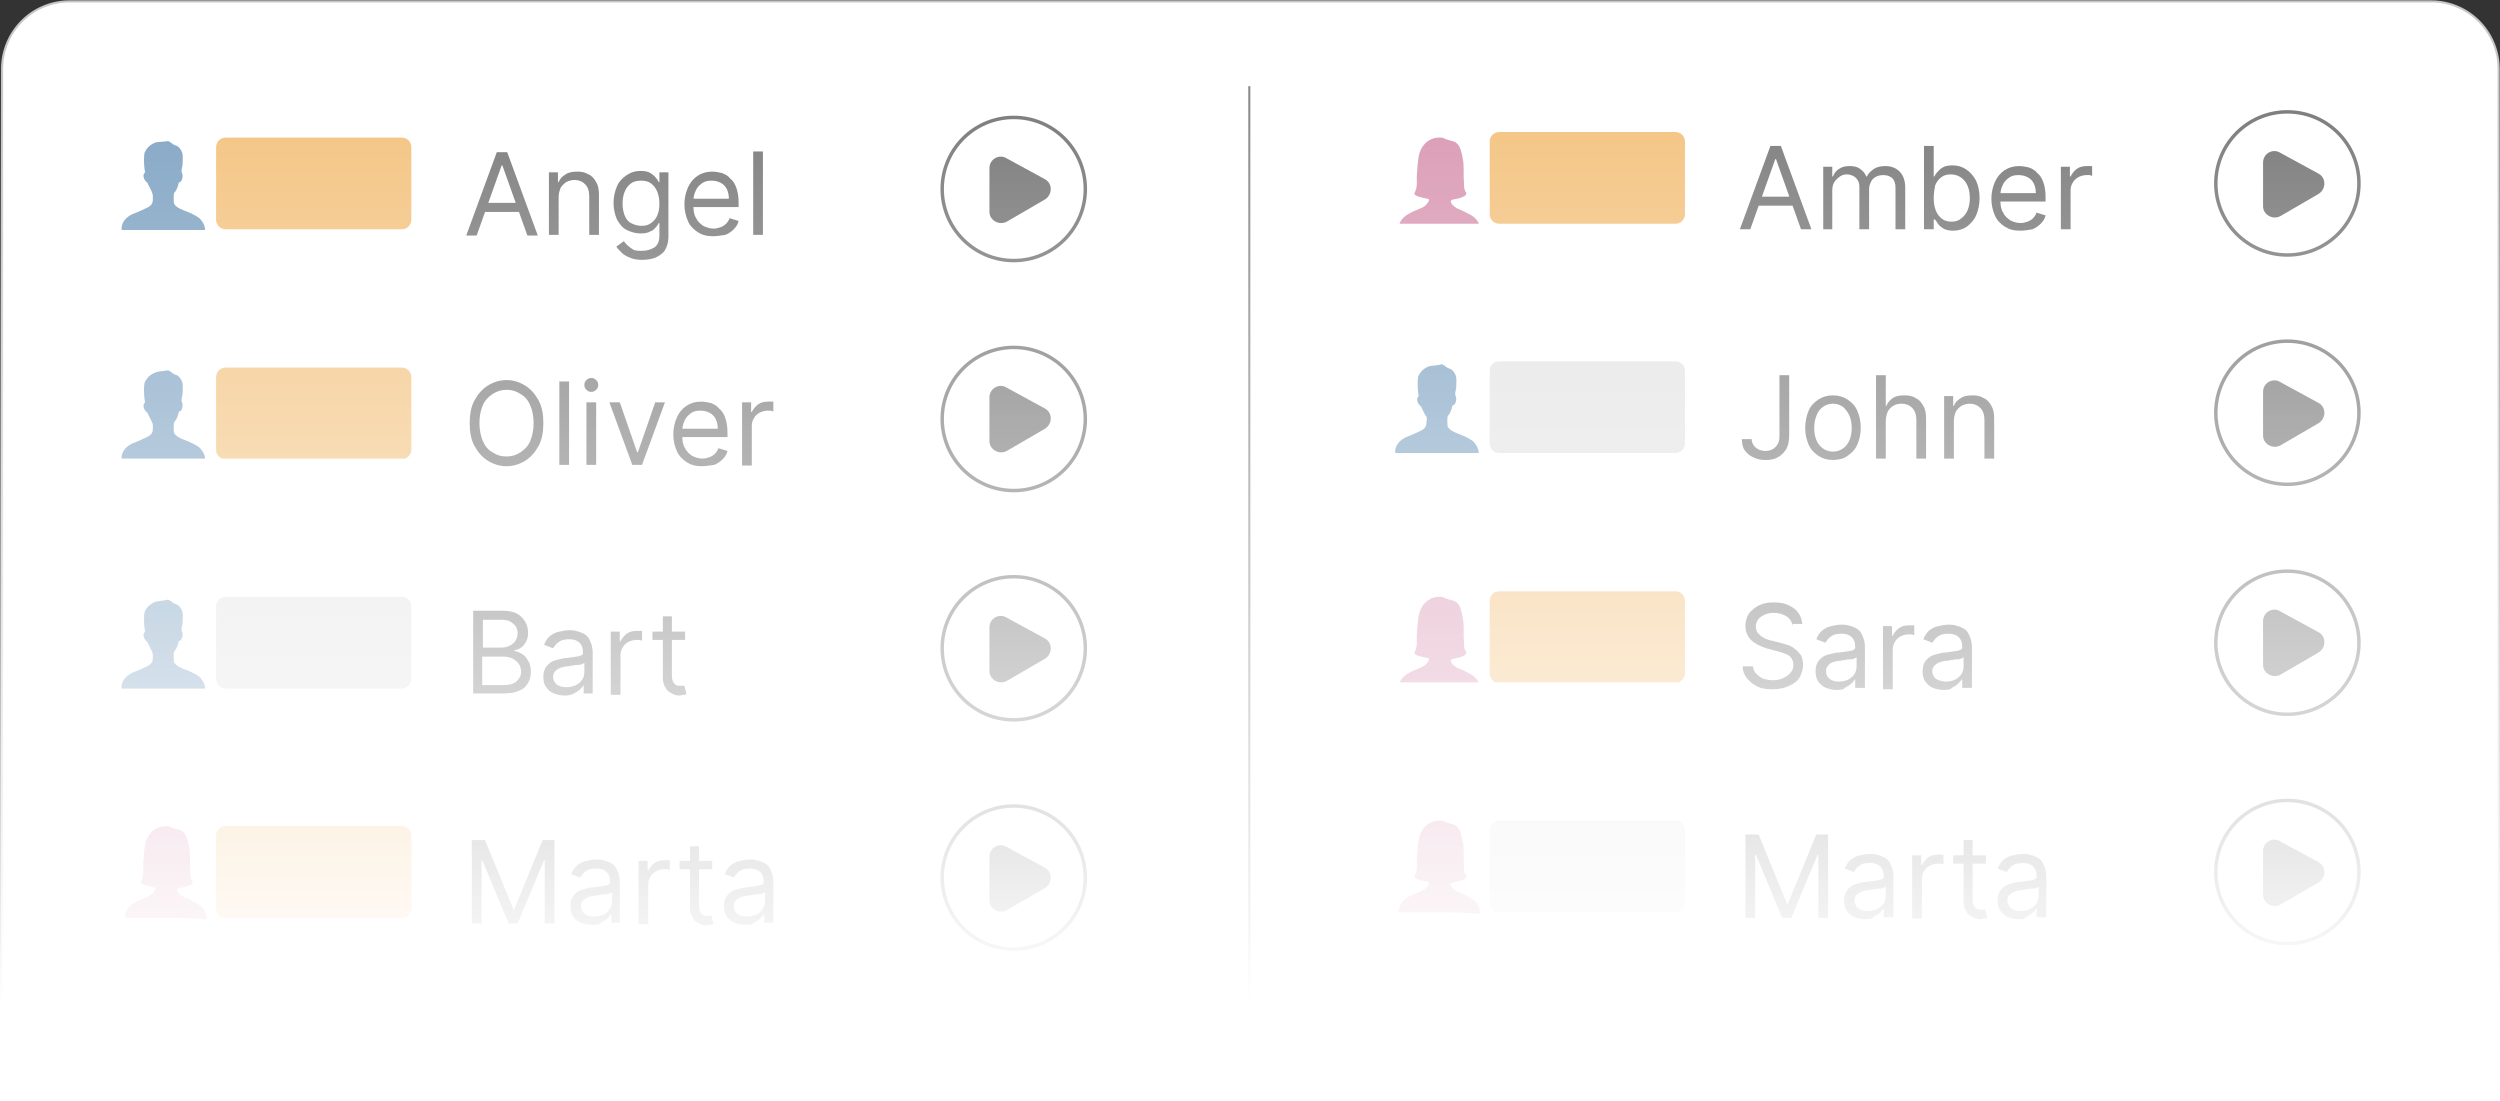 <?xml version="1.0" encoding="utf-8"?>
<!-- Generator: Adobe Illustrator 27.0.0, SVG Export Plug-In . SVG Version: 6.00 Build 0)  -->
<svg version="1.1" xmlns="http://www.w3.org/2000/svg" xmlns:xlink="http://www.w3.org/1999/xlink" x="0px" y="0px"
	 viewBox="0 0 359.8 158.5" style="enable-background:new 0 0 359.8 158.5;" xml:space="preserve">
<rect x="0" y="0" width="359.8" height="158.5" fill="#333333" stroke="none"/>
<style type="text/css">
	.st0{fill:#FFFFFF;stroke:#C7C7C6;stroke-width:0.3;}
	.st1{clip-path:url(#SVGID_00000012447850175801732410000017300739694268725133_);}
	.st2{fill:#F3C17C;}
	.st3{fill:#7DA1C1;}
	.st4{clip-path:url(#SVGID_00000080195388678229711020000011406316525726792321_);}
	.st5{fill:#D896B1;}
	.st6{clip-path:url(#SVGID_00000058566221867309569040000007140574524139590585_);}
	.st7{clip-path:url(#SVGID_00000008844199009068261790000009873574397244063382_);}
	.st8{fill:#E2E2E2;}
	.st9{clip-path:url(#SVGID_00000067920938873738415020000007699817930405393571_);}
	.st10{clip-path:url(#SVGID_00000160153836218578090100000007779609741403644565_);}
	.st11{fill:#787878;}
	.st12{fill:none;stroke:#757576;stroke-width:0.5;}
	.st13{fill:#757576;}
	.st14{fill:url(#SVGID_00000060015782473832320060000007658073750766436490_);}
	.st15{fill:none;stroke:#848484;stroke-width:0.3;}
	.st16{fill:url(#SVGID_00000168834900560626163440000011243619873675263926_);}
	.st17{display:none;}
	.st18{display:inline;opacity:0.54;fill:#FFFFFF;}
</style>
<g id="Layer_2">
	<path class="st0" d="M10,0.2h339.9c5.3,0,9.7,4.3,9.7,9.7v138.7c0,5.3-4.3,9.7-9.7,9.7H10c-5.3,0-9.7-4.3-9.7-9.7V9.9
		C0.3,4.6,4.6,0.2,10,0.2z"/>
	<g>
		<defs>
			<rect id="SVGID_1_" x="16.3" y="19.8" width="42.9" height="13.2"/>
		</defs>
		<clipPath id="SVGID_00000142159800917002851210000006980663163863084172_">
			<use xlink:href="#SVGID_1_"  style="overflow:visible;"/>
		</clipPath>
		<g style="clip-path:url(#SVGID_00000142159800917002851210000006980663163863084172_);">
			<path class="st2" d="M57.8,33H32.5c-0.8,0-1.4-0.6-1.4-1.4V21.2c0-0.8,0.6-1.4,1.4-1.4h25.3c0.8,0,1.4,0.6,1.4,1.4v10.4
				C59.2,32.4,58.6,33,57.8,33z"/>
			<path class="st3" d="M22.4,20.5c-0.8,0.3-1.3,0.8-1.6,1.5c-0.1,0.5-0.1,1.6,0,2.3c0.1,0.5,0.1,0.5,0,0.6c-0.3,0.3-0.1,1,0.3,1.3
				c0.1,0,0.2,0.3,0.3,0.5c0.1,0.2,0.3,0.6,0.4,0.8C22,28,22,28,22,28.6c0,0.9-0.3,1.1-1.7,1.7c-0.4,0.2-1,0.4-1.2,0.5
				c-0.9,0.4-1.5,1.1-1.6,1.9l0,0.4h6h6l0-0.3c-0.1-0.5-0.4-1-0.8-1.4c-0.4-0.3-1.1-0.7-2.2-1.1c-0.8-0.3-1.2-0.6-1.4-0.9
				C25,29.2,25,29,25,28.5c0-0.6,0-0.7,0.2-0.9c0.2-0.2,0.5-1,0.5-1.2c0-0.1,0.1-0.2,0.2-0.2c0.3-0.1,0.5-0.9,0.3-1.3
				c-0.1-0.2-0.1-0.3,0-0.8c0.1-0.3,0.1-0.9,0.1-1.3c0-0.6,0-0.7-0.2-1.1c-0.2-0.4-0.5-0.7-0.9-0.8c-0.1,0-0.4-0.2-0.5-0.3
				c-0.1-0.1-0.3-0.2-0.5-0.3C23.8,20.4,22.8,20.4,22.4,20.5z"/>
		</g>
	</g>
	<g>
		<defs>
			<rect id="SVGID_00000024706479661526008820000001806490144830174629_" x="199.6" y="19" width="42.9" height="13.2"/>
		</defs>
		<clipPath id="SVGID_00000031209881538947943270000010260662645180012215_">
			<use xlink:href="#SVGID_00000024706479661526008820000001806490144830174629_"  style="overflow:visible;"/>
		</clipPath>
		<g style="clip-path:url(#SVGID_00000031209881538947943270000010260662645180012215_);">
			<path class="st2" d="M241.1,32.2h-25.3c-0.8,0-1.4-0.6-1.4-1.4V20.4c0-0.8,0.6-1.4,1.4-1.4h25.3c0.8,0,1.4,0.6,1.4,1.4v10.4
				C242.5,31.6,241.9,32.2,241.1,32.2z"/>
			<path class="st5" d="M207,33c-1.8,0-3.6,0-5.4,0c-0.3,0-0.4-0.1-0.3-0.4c0.2-0.9,0.7-1.4,1.4-1.8c0.5-0.3,1-0.5,1.5-0.7
				c0.4-0.2,0.8-0.3,1.1-0.7c0.1-0.1,0.2-0.2,0.3-0.4c0.1-0.2,0.1-0.4-0.2-0.4c-0.5-0.1-1-0.2-1.5-0.4c-0.4-0.2-0.4-0.3-0.2-0.7
				c0.3-0.7,0.2-1.4,0.2-2.1c0.1-1.1,0.1-2.3,0.4-3.4c0.5-1.5,1.7-2.3,3.1-2.2c0.1,0,0.2,0,0.4,0.1c0.4,0.2,0.8,0.3,1.2,0.4
				c0.6,0.1,1,0.6,1.2,1.2c0.2,0.6,0.3,1.2,0.4,1.8c0.1,1,0,2,0.1,3.1c0,0.5,0,0.9,0.3,1.3c0.1,0.3-0.1,0.4-0.2,0.5
				c-0.5,0.3-1,0.4-1.6,0.5c-0.4,0.1-0.5,0.2-0.3,0.6c0.2,0.3,0.5,0.5,0.8,0.7c0.5,0.2,1,0.4,1.5,0.7c0.9,0.4,1.6,1,1.8,2
				c0.1,0.5,0.1,0.5-0.4,0.5C210.6,33,208.8,33,207,33z"/>
		</g>
	</g>
	<g>
		<defs>
			<rect id="SVGID_00000026160377340936756260000014068602720520060088_" x="16.3" y="52.8" width="42.9" height="13.2"/>
		</defs>
		<clipPath id="SVGID_00000074425108981782972710000011913231422560758693_">
			<use xlink:href="#SVGID_00000026160377340936756260000014068602720520060088_"  style="overflow:visible;"/>
		</clipPath>
		<g style="clip-path:url(#SVGID_00000074425108981782972710000011913231422560758693_);">
			<path class="st2" d="M57.8,66.1H32.5c-0.8,0-1.4-0.6-1.4-1.4V54.3c0-0.8,0.6-1.4,1.4-1.4h25.3c0.8,0,1.4,0.6,1.4,1.4v10.4
				C59.2,65.4,58.6,66.1,57.8,66.1z"/>
			<path class="st3" d="M22.4,53.6c-0.8,0.3-1.3,0.8-1.6,1.5c-0.1,0.5-0.1,1.6,0,2.3c0.1,0.5,0.1,0.5,0,0.6c-0.3,0.3-0.1,1,0.3,1.3
				c0.1,0,0.2,0.3,0.3,0.5c0.1,0.2,0.3,0.6,0.4,0.8C22,61,22,61,22,61.6c0,0.9-0.3,1.1-1.7,1.7c-0.4,0.2-1,0.4-1.2,0.5
				c-0.9,0.4-1.5,1.1-1.6,1.9l0,0.4h6h6l0-0.3c-0.1-0.5-0.4-1-0.8-1.4c-0.4-0.3-1.1-0.7-2.2-1.1c-0.8-0.3-1.2-0.6-1.4-0.9
				C25,62.2,25,62,25,61.5c0-0.6,0-0.7,0.2-0.9c0.2-0.2,0.5-1,0.5-1.2c0-0.1,0.1-0.2,0.2-0.2c0.3-0.1,0.5-0.9,0.3-1.3
				c-0.1-0.2-0.1-0.3,0-0.8c0.1-0.3,0.1-0.9,0.1-1.3c0-0.6,0-0.7-0.2-1.1c-0.2-0.4-0.5-0.7-0.9-0.8c-0.1,0-0.4-0.2-0.5-0.3
				c-0.1-0.1-0.3-0.2-0.5-0.3C23.8,53.4,22.8,53.4,22.4,53.6z"/>
		</g>
	</g>
	<g>
		<defs>
			<rect id="SVGID_00000065048791699121238310000011482094840449018275_" x="199.6" y="52" width="42.9" height="13.2"/>
		</defs>
		<clipPath id="SVGID_00000029046910280247841140000009307798749823068334_">
			<use xlink:href="#SVGID_00000065048791699121238310000011482094840449018275_"  style="overflow:visible;"/>
		</clipPath>
		<g style="clip-path:url(#SVGID_00000029046910280247841140000009307798749823068334_);">
			<path class="st8" d="M241.1,65.2h-25.3c-0.8,0-1.4-0.6-1.4-1.4V53.4c0-0.8,0.6-1.4,1.4-1.4h25.3c0.8,0,1.4,0.6,1.4,1.4v10.4
				C242.5,64.6,241.9,65.2,241.1,65.2z"/>
			<path class="st3" d="M205.7,52.7c-0.8,0.3-1.3,0.8-1.6,1.5c-0.1,0.5-0.1,1.6,0,2.3c0.1,0.5,0.1,0.5,0,0.6c-0.3,0.3-0.1,1,0.3,1.3
				c0.1,0,0.2,0.3,0.3,0.5c0.1,0.2,0.3,0.6,0.4,0.8c0.3,0.4,0.3,0.4,0.2,1c0,0.9-0.3,1.1-1.7,1.7c-0.4,0.2-1,0.4-1.2,0.5
				c-0.9,0.4-1.5,1.1-1.6,1.9l0,0.4h6h6l0-0.3c-0.1-0.5-0.4-1-0.8-1.4c-0.4-0.3-1.1-0.7-2.2-1.1c-0.8-0.3-1.2-0.6-1.4-0.9
				c-0.1-0.2-0.1-0.4-0.1-0.9c0-0.6,0-0.7,0.2-0.9c0.2-0.2,0.5-1,0.5-1.2c0-0.1,0.1-0.2,0.2-0.2c0.3-0.1,0.5-0.9,0.3-1.3
				c-0.1-0.2-0.1-0.3,0-0.8c0.1-0.3,0.1-0.9,0.1-1.3c0-0.6,0-0.7-0.2-1.1c-0.2-0.4-0.5-0.7-0.9-0.8c-0.1,0-0.4-0.2-0.5-0.3
				c-0.1-0.1-0.3-0.2-0.5-0.3C207.1,52.6,206.1,52.6,205.7,52.7z"/>
		</g>
	</g>
	<g>
		<defs>
			<rect id="SVGID_00000033358956183645760280000009685924584652640417_" x="16.3" y="85.9" width="42.9" height="13.2"/>
		</defs>
		<clipPath id="SVGID_00000142172175196107783390000001635651060223799681_">
			<use xlink:href="#SVGID_00000033358956183645760280000009685924584652640417_"  style="overflow:visible;"/>
		</clipPath>
		<g style="clip-path:url(#SVGID_00000142172175196107783390000001635651060223799681_);">
			<path class="st8" d="M57.8,99.1H32.5c-0.8,0-1.4-0.6-1.4-1.4V87.3c0-0.8,0.6-1.4,1.4-1.4h25.3c0.8,0,1.4,0.6,1.4,1.4v10.4
				C59.2,98.4,58.6,99.1,57.8,99.1z"/>
			<path class="st3" d="M22.4,86.6c-0.8,0.3-1.3,0.8-1.6,1.5c-0.1,0.5-0.1,1.6,0,2.3c0.1,0.5,0.1,0.5,0,0.6c-0.3,0.3-0.1,1,0.3,1.3
				c0.1,0,0.2,0.3,0.3,0.5c0.1,0.2,0.3,0.6,0.4,0.8C22,94,22,94,22,94.6c0,0.9-0.3,1.1-1.7,1.7c-0.4,0.2-1,0.4-1.2,0.5
				c-0.9,0.4-1.5,1.1-1.6,1.9l0,0.4h6h6l0-0.3c-0.1-0.5-0.4-1-0.8-1.4c-0.4-0.3-1.1-0.7-2.2-1.1c-0.8-0.3-1.2-0.6-1.4-0.9
				C25,95.3,25,95.1,25,94.5c0-0.6,0-0.7,0.2-0.9c0.2-0.2,0.5-1,0.5-1.2c0-0.1,0.1-0.2,0.2-0.2c0.3-0.1,0.5-0.9,0.3-1.3
				c-0.1-0.2-0.1-0.3,0-0.8c0.1-0.3,0.1-0.9,0.1-1.3c0-0.6,0-0.7-0.2-1.1c-0.2-0.4-0.5-0.7-0.9-0.8c-0.1,0-0.4-0.2-0.5-0.3
				c-0.1-0.1-0.3-0.2-0.5-0.3C23.8,86.4,22.8,86.5,22.4,86.6z"/>
		</g>
	</g>
	<g>
		<defs>
			<rect id="SVGID_00000158747725038327270610000013152995896738319244_" x="199.6" y="85" width="42.9" height="13.2"/>
		</defs>
		<clipPath id="SVGID_00000174590274854009571730000004501440872828135054_">
			<use xlink:href="#SVGID_00000158747725038327270610000013152995896738319244_"  style="overflow:visible;"/>
		</clipPath>
		<g style="clip-path:url(#SVGID_00000174590274854009571730000004501440872828135054_);">
			<path class="st2" d="M241.1,98.3h-25.3c-0.8,0-1.4-0.6-1.4-1.4V86.5c0-0.8,0.6-1.4,1.4-1.4h25.3c0.8,0,1.4,0.6,1.4,1.4v10.4
				C242.5,97.6,241.9,98.3,241.1,98.3z"/>
			<path class="st5" d="M207,99.1c-1.8,0-3.6,0-5.4,0c-0.3,0-0.4-0.1-0.3-0.4c0.2-0.9,0.7-1.4,1.4-1.8c0.5-0.3,1-0.5,1.5-0.7
				c0.4-0.2,0.8-0.3,1.1-0.7c0.1-0.1,0.2-0.2,0.3-0.4c0.1-0.2,0.1-0.4-0.2-0.4c-0.5-0.1-1-0.2-1.5-0.4c-0.4-0.2-0.4-0.3-0.2-0.7
				c0.3-0.7,0.2-1.4,0.2-2.1c0.1-1.1,0.1-2.3,0.4-3.4c0.5-1.5,1.7-2.3,3.1-2.2c0.1,0,0.2,0,0.4,0.1c0.4,0.2,0.8,0.3,1.2,0.4
				c0.6,0.1,1,0.6,1.2,1.2c0.2,0.6,0.3,1.2,0.4,1.8c0.1,1,0,2,0.1,3.1c0,0.5,0,0.9,0.3,1.3c0.1,0.3-0.1,0.4-0.2,0.5
				c-0.5,0.3-1,0.4-1.6,0.5c-0.4,0.1-0.5,0.2-0.3,0.6c0.2,0.3,0.5,0.5,0.8,0.7c0.5,0.2,1,0.4,1.5,0.7c0.9,0.4,1.6,1,1.8,2
				c0.1,0.5,0.1,0.5-0.4,0.5C210.6,99.1,208.8,99.1,207,99.1z"/>
		</g>
	</g>
	<path class="st11" d="M68.6,33.9h-1.5l4.4-12H73l4.4,12h-1.5l-3.6-10.1h-0.1L68.6,33.9z M69.1,29.2h6.1v1.3h-6.1V29.2z M80.4,28.4
		v5.4h-1.4v-9h1.3v1.4h0.1c0.2-0.5,0.5-0.8,1-1.1c0.4-0.3,1-0.4,1.7-0.4c0.6,0,1.1,0.1,1.6,0.4c0.5,0.2,0.8,0.6,1.1,1.1
		c0.3,0.5,0.4,1.1,0.4,1.9v5.7h-1.4v-5.6c0-0.7-0.2-1.3-0.6-1.7c-0.4-0.4-0.9-0.6-1.5-0.6c-0.4,0-0.8,0.1-1.2,0.3
		c-0.3,0.2-0.6,0.5-0.8,0.8C80.5,27.5,80.4,27.9,80.4,28.4z M92.4,37.4c-0.7,0-1.2-0.1-1.7-0.3c-0.5-0.2-0.9-0.4-1.2-0.7
		c-0.3-0.3-0.6-0.6-0.8-0.9l1.1-0.8c0.1,0.2,0.3,0.4,0.5,0.6c0.2,0.2,0.5,0.4,0.8,0.6c0.3,0.2,0.8,0.2,1.3,0.2
		c0.7,0,1.3-0.2,1.8-0.5c0.5-0.4,0.7-0.9,0.7-1.7v-1.8h-0.1c-0.1,0.2-0.2,0.4-0.4,0.6c-0.2,0.2-0.4,0.5-0.8,0.6
		c-0.3,0.2-0.8,0.3-1.4,0.3c-0.7,0-1.4-0.2-2-0.5c-0.6-0.3-1-0.8-1.4-1.5c-0.3-0.7-0.5-1.5-0.5-2.4c0-0.9,0.2-1.7,0.5-2.4
		c0.3-0.7,0.8-1.2,1.4-1.6c0.6-0.4,1.2-0.6,2-0.6c0.6,0,1.1,0.1,1.4,0.3c0.3,0.2,0.6,0.4,0.8,0.7c0.2,0.2,0.3,0.4,0.4,0.6h0.1v-1.4
		h1.3v9.3c0,0.8-0.2,1.4-0.5,1.9c-0.3,0.5-0.8,0.8-1.4,1.1C93.7,37.3,93.1,37.4,92.4,37.4z M92.3,32.5c0.6,0,1-0.1,1.4-0.4
		c0.4-0.3,0.7-0.6,0.9-1.1c0.2-0.5,0.3-1,0.3-1.7c0-0.6-0.1-1.2-0.3-1.7c-0.2-0.5-0.5-0.9-0.9-1.2c-0.4-0.3-0.9-0.4-1.4-0.4
		c-0.6,0-1.1,0.1-1.5,0.4c-0.4,0.3-0.7,0.7-0.9,1.2c-0.2,0.5-0.3,1.1-0.3,1.7c0,0.6,0.1,1.2,0.3,1.7c0.2,0.5,0.5,0.9,0.9,1.1
		C91.2,32.3,91.7,32.5,92.3,32.5z M102.6,34c-0.9,0-1.6-0.2-2.2-0.6c-0.6-0.4-1.1-0.9-1.4-1.6c-0.3-0.7-0.5-1.5-0.5-2.4
		c0-0.9,0.2-1.7,0.5-2.4c0.3-0.7,0.8-1.3,1.4-1.7c0.6-0.4,1.3-0.6,2.1-0.6c0.5,0,0.9,0.1,1.4,0.2c0.5,0.2,0.9,0.4,1.2,0.8
		c0.4,0.3,0.7,0.8,0.9,1.4c0.2,0.6,0.3,1.3,0.3,2.1v0.6h-6.9v-1.2h5.5c0-0.5-0.1-1-0.3-1.4c-0.2-0.4-0.5-0.7-0.9-0.9
		c-0.4-0.2-0.8-0.3-1.3-0.3c-0.6,0-1,0.1-1.4,0.4c-0.4,0.3-0.7,0.6-0.9,1.1c-0.2,0.4-0.3,0.9-0.3,1.4v0.8c0,0.7,0.1,1.3,0.4,1.7
		c0.2,0.5,0.6,0.8,1,1.1c0.4,0.2,0.9,0.4,1.5,0.4c0.4,0,0.7-0.1,1-0.2c0.3-0.1,0.6-0.3,0.8-0.5c0.2-0.2,0.4-0.5,0.5-0.8l1.3,0.4
		c-0.1,0.5-0.4,0.9-0.7,1.2c-0.3,0.3-0.7,0.6-1.2,0.8C103.7,33.9,103.2,34,102.6,34z M109.8,21.8v12h-1.4v-12H109.8z M78.2,60.9
		c0,1.3-0.2,2.4-0.7,3.3c-0.5,0.9-1.1,1.6-1.9,2.1c-0.8,0.5-1.7,0.8-2.7,0.8c-1,0-1.9-0.3-2.7-0.8c-0.8-0.5-1.4-1.2-1.9-2.1
		c-0.5-0.9-0.7-2-0.7-3.3c0-1.3,0.2-2.4,0.7-3.3c0.5-0.9,1.1-1.6,1.9-2.1c0.8-0.5,1.7-0.8,2.7-0.8c1,0,1.9,0.3,2.7,0.8
		c0.8,0.5,1.4,1.2,1.9,2.1C78,58.5,78.2,59.6,78.2,60.9z M76.8,60.9c0-1-0.2-1.9-0.5-2.6c-0.3-0.7-0.8-1.3-1.4-1.6
		c-0.6-0.4-1.2-0.6-2-0.6c-0.7,0-1.4,0.2-2,0.6c-0.6,0.4-1.1,0.9-1.4,1.6C69.2,59,69,59.8,69,60.9c0,1,0.2,1.9,0.5,2.6
		c0.3,0.7,0.8,1.3,1.4,1.6c0.6,0.4,1.2,0.6,2,0.6c0.7,0,1.4-0.2,2-0.6c0.6-0.4,1.1-0.9,1.4-1.6C76.6,62.8,76.8,61.9,76.8,60.9z
		 M81.9,54.9v12h-1.4v-12H81.9z M84.4,66.9v-9h1.4v9H84.4z M85.1,56.4c-0.3,0-0.5-0.1-0.7-0.3c-0.2-0.2-0.3-0.4-0.3-0.7
		c0-0.3,0.1-0.5,0.3-0.7c0.2-0.2,0.4-0.3,0.7-0.3c0.3,0,0.5,0.1,0.7,0.3c0.2,0.2,0.3,0.4,0.3,0.7c0,0.3-0.1,0.5-0.3,0.7
		C85.6,56.3,85.4,56.4,85.1,56.4z M95.7,57.9l-3.3,9h-1.4l-3.3-9h1.5l2.5,7.2h0.1l2.5-7.2H95.7z M101,67.1c-0.9,0-1.6-0.2-2.2-0.6
		c-0.6-0.4-1.1-0.9-1.4-1.6c-0.3-0.7-0.5-1.5-0.5-2.4c0-0.9,0.2-1.7,0.5-2.4c0.3-0.7,0.8-1.3,1.4-1.7c0.6-0.4,1.3-0.6,2.1-0.6
		c0.5,0,0.9,0.1,1.4,0.2c0.5,0.2,0.9,0.4,1.2,0.8c0.4,0.3,0.7,0.8,0.9,1.4c0.2,0.6,0.3,1.3,0.3,2.1v0.6h-6.9v-1.2h5.5
		c0-0.5-0.1-1-0.3-1.4c-0.2-0.4-0.5-0.7-0.9-0.9c-0.4-0.2-0.8-0.3-1.3-0.3c-0.6,0-1,0.1-1.4,0.4c-0.4,0.3-0.7,0.6-0.9,1.1
		c-0.2,0.4-0.3,0.9-0.3,1.4v0.8c0,0.7,0.1,1.3,0.4,1.7c0.2,0.5,0.6,0.8,1,1.1c0.4,0.2,0.9,0.4,1.5,0.4c0.4,0,0.7-0.1,1-0.2
		c0.3-0.1,0.6-0.3,0.8-0.5c0.2-0.2,0.4-0.5,0.5-0.8l1.3,0.4c-0.1,0.5-0.4,0.9-0.7,1.2c-0.3,0.3-0.7,0.6-1.2,0.8
		C102.1,67,101.6,67.1,101,67.1z M106.8,66.9v-9h1.3v1.4h0.1c0.2-0.4,0.5-0.8,0.9-1.1c0.4-0.3,0.9-0.4,1.5-0.4c0.1,0,0.2,0,0.4,0
		c0.2,0,0.3,0,0.3,0v1.4c0,0-0.2,0-0.3-0.1c-0.2,0-0.3,0-0.5,0c-0.4,0-0.8,0.1-1.2,0.3c-0.3,0.2-0.6,0.4-0.8,0.8
		c-0.2,0.3-0.3,0.7-0.3,1.1v5.7H106.8z M68.1,99.9v-12h4.2c0.8,0,1.5,0.1,2.1,0.4c0.5,0.3,0.9,0.7,1.2,1.2c0.3,0.5,0.4,1,0.4,1.6
		c0,0.5-0.1,0.9-0.3,1.3c-0.2,0.3-0.4,0.6-0.7,0.8c-0.3,0.2-0.6,0.3-1,0.4v0.1c0.4,0,0.7,0.2,1.1,0.4c0.4,0.2,0.7,0.6,0.9,1
		c0.3,0.4,0.4,1,0.4,1.6c0,0.6-0.1,1.1-0.4,1.6c-0.3,0.5-0.7,0.9-1.3,1.1c-0.6,0.3-1.4,0.4-2.3,0.4H68.1z M69.5,98.6h2.9
		c1,0,1.6-0.2,2-0.6c0.4-0.4,0.6-0.8,0.6-1.3c0-0.4-0.1-0.8-0.3-1.1c-0.2-0.3-0.5-0.6-0.9-0.8c-0.4-0.2-0.8-0.3-1.4-0.3h-3V98.6z
		 M69.5,93.2h2.7c0.4,0,0.8-0.1,1.2-0.3c0.4-0.2,0.6-0.4,0.8-0.7c0.2-0.3,0.3-0.7,0.3-1.1c0-0.5-0.2-1-0.6-1.3
		c-0.4-0.4-0.9-0.6-1.7-0.6h-2.7V93.2z M81.3,100.1c-0.6,0-1.1-0.1-1.6-0.3c-0.5-0.2-0.8-0.5-1.1-0.9c-0.3-0.4-0.4-0.9-0.4-1.5
		c0-0.5,0.1-0.9,0.3-1.3c0.2-0.3,0.5-0.6,0.8-0.8c0.3-0.2,0.7-0.3,1.1-0.4c0.4-0.1,0.8-0.2,1.2-0.2c0.5-0.1,1-0.1,1.3-0.2
		c0.3,0,0.6-0.1,0.8-0.2c0.2-0.1,0.2-0.2,0.2-0.5v0c0-0.6-0.2-1-0.5-1.3c-0.3-0.3-0.8-0.5-1.4-0.5c-0.7,0-1.2,0.1-1.6,0.4
		c-0.4,0.3-0.6,0.6-0.8,0.9l-1.3-0.5c0.2-0.5,0.5-1,0.9-1.3c0.4-0.3,0.8-0.5,1.3-0.6c0.5-0.1,0.9-0.2,1.4-0.2c0.3,0,0.6,0,1,0.1
		c0.4,0.1,0.7,0.2,1.1,0.4c0.4,0.2,0.7,0.5,0.9,1c0.2,0.4,0.4,1,0.4,1.7v5.9H84v-1.2H84c-0.1,0.2-0.3,0.4-0.5,0.6
		c-0.2,0.2-0.5,0.4-0.9,0.6C82.3,100,81.8,100.1,81.3,100.1z M81.5,98.9c0.5,0,1-0.1,1.4-0.3c0.4-0.2,0.7-0.5,0.9-0.8
		c0.2-0.3,0.3-0.7,0.3-1.1v-1.3c-0.1,0.1-0.2,0.1-0.4,0.2c-0.2,0.1-0.4,0.1-0.7,0.1c-0.3,0-0.5,0.1-0.7,0.1c-0.2,0-0.4,0.1-0.6,0.1
		c-0.4,0-0.7,0.1-1,0.2c-0.3,0.1-0.6,0.3-0.8,0.5c-0.2,0.2-0.3,0.5-0.3,0.8c0,0.5,0.2,0.8,0.5,1.1C80.5,98.8,81,98.9,81.5,98.9z
		 M87.9,99.9v-9h1.3v1.4h0.1c0.2-0.4,0.5-0.8,0.9-1.1c0.4-0.3,0.9-0.4,1.5-0.4c0.1,0,0.2,0,0.4,0c0.2,0,0.3,0,0.3,0v1.4
		c0,0-0.2,0-0.3-0.1c-0.2,0-0.3,0-0.5,0c-0.4,0-0.8,0.1-1.2,0.3c-0.3,0.2-0.6,0.4-0.8,0.8c-0.2,0.3-0.3,0.7-0.3,1.1v5.7H87.9z
		 M98.6,90.9v1.2h-4.7v-1.2H98.6z M95.3,88.7h1.4v8.6c0,0.4,0.1,0.7,0.2,0.9c0.1,0.2,0.3,0.3,0.4,0.4c0.2,0.1,0.4,0.1,0.6,0.1
		c0.2,0,0.3,0,0.4,0c0.1,0,0.2,0,0.2,0l0.3,1.2c-0.1,0-0.2,0.1-0.4,0.1c-0.2,0-0.4,0.1-0.6,0.1c-0.4,0-0.8-0.1-1.1-0.3
		c-0.4-0.2-0.7-0.4-0.9-0.8c-0.2-0.3-0.4-0.8-0.4-1.3V88.7z M68.1,120.9h1.7l4.1,10H74l4.1-10h1.7v12h-1.4v-9.1h-0.1l-3.8,9.1h-1.3
		l-3.8-9.1h-0.1v9.1h-1.4V120.9z M85.2,133.1c-0.6,0-1.1-0.1-1.6-0.3c-0.5-0.2-0.8-0.5-1.1-0.9c-0.3-0.4-0.4-0.9-0.4-1.5
		c0-0.5,0.1-0.9,0.3-1.3c0.2-0.3,0.5-0.6,0.8-0.8c0.3-0.2,0.7-0.3,1.1-0.4c0.4-0.1,0.8-0.2,1.2-0.2c0.5-0.1,1-0.1,1.3-0.2
		c0.3,0,0.6-0.1,0.8-0.2c0.2-0.1,0.2-0.2,0.2-0.5v0c0-0.6-0.2-1-0.5-1.3c-0.3-0.3-0.8-0.5-1.4-0.5c-0.7,0-1.2,0.1-1.6,0.4
		c-0.4,0.3-0.6,0.6-0.8,0.9l-1.3-0.5c0.2-0.5,0.5-1,0.9-1.3c0.4-0.3,0.8-0.5,1.3-0.6c0.5-0.1,0.9-0.2,1.4-0.2c0.3,0,0.6,0,1,0.1
		c0.4,0.1,0.7,0.2,1.1,0.4c0.4,0.2,0.7,0.5,0.9,1c0.2,0.4,0.4,1,0.4,1.7v5.9H88v-1.2h-0.1c-0.1,0.2-0.3,0.4-0.5,0.6
		c-0.2,0.2-0.5,0.4-0.9,0.6C86.2,133.1,85.8,133.1,85.2,133.1z M85.5,131.9c0.5,0,1-0.1,1.4-0.3c0.4-0.2,0.7-0.5,0.9-0.8
		c0.2-0.3,0.3-0.7,0.3-1.1v-1.3c-0.1,0.1-0.2,0.1-0.4,0.2c-0.2,0.1-0.4,0.1-0.7,0.1c-0.3,0-0.5,0.1-0.7,0.1c-0.2,0-0.4,0.1-0.6,0.1
		c-0.4,0-0.7,0.1-1,0.2c-0.3,0.1-0.6,0.3-0.8,0.5c-0.2,0.2-0.3,0.5-0.3,0.8c0,0.5,0.2,0.8,0.5,1.1C84.4,131.8,84.9,131.9,85.5,131.9
		z M91.9,132.9v-9h1.3v1.4h0.1c0.2-0.4,0.5-0.8,0.9-1.1c0.4-0.3,0.9-0.4,1.5-0.4c0.1,0,0.2,0,0.4,0c0.2,0,0.3,0,0.3,0v1.4
		c0,0-0.2,0-0.3-0.1c-0.2,0-0.3,0-0.5,0c-0.4,0-0.8,0.1-1.2,0.3c-0.3,0.2-0.6,0.4-0.8,0.8c-0.2,0.3-0.3,0.7-0.3,1.1v5.7H91.9z
		 M102.5,123.9v1.2h-4.7v-1.2H102.5z M99.2,121.8h1.4v8.6c0,0.4,0.1,0.7,0.2,0.9c0.1,0.2,0.3,0.3,0.4,0.4c0.2,0.1,0.4,0.1,0.6,0.1
		c0.2,0,0.3,0,0.4,0c0.1,0,0.2,0,0.2,0l0.3,1.2c-0.1,0-0.2,0.1-0.4,0.1c-0.2,0-0.4,0.1-0.6,0.1c-0.4,0-0.8-0.1-1.1-0.3
		c-0.4-0.2-0.7-0.4-0.9-0.8c-0.2-0.3-0.4-0.8-0.4-1.3V121.8z M107.3,133.1c-0.6,0-1.1-0.1-1.6-0.3c-0.5-0.2-0.8-0.5-1.1-0.9
		c-0.3-0.4-0.4-0.9-0.4-1.5c0-0.5,0.1-0.9,0.3-1.3c0.2-0.3,0.5-0.6,0.8-0.8c0.3-0.2,0.7-0.3,1.1-0.4c0.4-0.1,0.8-0.2,1.2-0.2
		c0.5-0.1,1-0.1,1.3-0.2c0.3,0,0.6-0.1,0.8-0.2c0.2-0.1,0.2-0.2,0.2-0.5v0c0-0.6-0.2-1-0.5-1.3c-0.3-0.3-0.8-0.5-1.4-0.5
		c-0.7,0-1.2,0.1-1.6,0.4c-0.4,0.3-0.6,0.6-0.8,0.9l-1.3-0.5c0.2-0.5,0.5-1,0.9-1.3c0.4-0.3,0.8-0.5,1.3-0.6
		c0.5-0.1,0.9-0.2,1.4-0.2c0.3,0,0.6,0,1,0.1c0.4,0.1,0.7,0.2,1.1,0.4c0.4,0.2,0.7,0.5,0.9,1c0.2,0.4,0.4,1,0.4,1.7v5.9H110v-1.2
		h-0.1c-0.1,0.2-0.3,0.4-0.5,0.6c-0.2,0.2-0.5,0.4-0.9,0.6C108.2,133.1,107.8,133.1,107.3,133.1z M107.5,131.9c0.5,0,1-0.1,1.4-0.3
		c0.4-0.2,0.7-0.5,0.9-0.8c0.2-0.3,0.3-0.7,0.3-1.1v-1.3c-0.1,0.1-0.2,0.1-0.4,0.2c-0.2,0.1-0.4,0.1-0.7,0.1c-0.3,0-0.5,0.1-0.7,0.1
		c-0.2,0-0.4,0.1-0.6,0.1c-0.4,0-0.7,0.1-1,0.2c-0.3,0.1-0.6,0.3-0.8,0.5c-0.2,0.2-0.3,0.5-0.3,0.8c0,0.5,0.2,0.8,0.5,1.1
		C106.5,131.8,106.9,131.9,107.5,131.9z"/>
	<path class="st11" d="M251.9,33h-1.5l4.4-12h1.5l4.4,12h-1.5l-3.6-10.1h-0.1L251.9,33z M252.4,28.3h6.1v1.3h-6.1V28.3z M262.4,33
		v-9h1.3v1.4h0.1c0.2-0.5,0.5-0.9,0.9-1.1c0.4-0.3,0.9-0.4,1.5-0.4c0.6,0,1.1,0.1,1.5,0.4c0.4,0.3,0.7,0.6,0.9,1.1h0.1
		c0.2-0.5,0.6-0.8,1-1.1c0.5-0.3,1-0.4,1.7-0.4c0.8,0,1.5,0.3,2,0.8c0.5,0.5,0.8,1.3,0.8,2.3v6h-1.4v-6c0-0.7-0.2-1.1-0.5-1.4
		c-0.4-0.3-0.8-0.4-1.3-0.4c-0.6,0-1.1,0.2-1.5,0.6c-0.3,0.4-0.5,0.9-0.5,1.4V33h-1.4v-6.2c0-0.5-0.2-0.9-0.5-1.2
		c-0.3-0.3-0.8-0.5-1.3-0.5c-0.4,0-0.7,0.1-1,0.3c-0.3,0.2-0.6,0.5-0.8,0.8c-0.2,0.3-0.3,0.7-0.3,1.2V33H262.4z M276.9,33V21h1.4
		v4.4h0.1c0.1-0.2,0.2-0.4,0.4-0.6c0.2-0.2,0.4-0.5,0.8-0.7c0.3-0.2,0.8-0.3,1.4-0.3c0.8,0,1.4,0.2,2,0.6c0.6,0.4,1,0.9,1.4,1.6
		c0.3,0.7,0.5,1.5,0.5,2.5c0,1-0.2,1.8-0.5,2.5c-0.3,0.7-0.8,1.2-1.3,1.6c-0.6,0.4-1.2,0.6-2,0.6c-0.6,0-1-0.1-1.4-0.3
		c-0.3-0.2-0.6-0.4-0.8-0.7c-0.2-0.3-0.3-0.5-0.4-0.6h-0.2V33H276.9z M278.3,28.5c0,0.7,0.1,1.3,0.3,1.8c0.2,0.5,0.5,0.9,0.9,1.2
		c0.4,0.3,0.9,0.4,1.4,0.4c0.6,0,1.1-0.2,1.4-0.5c0.4-0.3,0.7-0.7,0.9-1.2c0.2-0.5,0.3-1.1,0.3-1.7c0-0.6-0.1-1.2-0.3-1.7
		c-0.2-0.5-0.5-0.9-0.9-1.2c-0.4-0.3-0.9-0.5-1.5-0.5c-0.6,0-1,0.1-1.4,0.4c-0.4,0.3-0.7,0.7-0.9,1.2
		C278.4,27.3,278.3,27.9,278.3,28.5z M290.7,33.2c-0.9,0-1.6-0.2-2.2-0.6c-0.6-0.4-1.1-0.9-1.4-1.6c-0.3-0.7-0.5-1.5-0.5-2.4
		c0-0.9,0.2-1.7,0.5-2.4c0.3-0.7,0.8-1.3,1.4-1.7c0.6-0.4,1.3-0.6,2.1-0.6c0.5,0,0.9,0.1,1.4,0.2c0.5,0.2,0.9,0.4,1.2,0.8
		c0.4,0.3,0.7,0.8,0.9,1.4c0.2,0.6,0.3,1.3,0.3,2.1V29h-6.9v-1.2h5.5c0-0.5-0.1-1-0.3-1.4c-0.2-0.4-0.5-0.7-0.9-0.9
		c-0.4-0.2-0.8-0.3-1.3-0.3c-0.6,0-1,0.1-1.4,0.4c-0.4,0.3-0.7,0.6-0.9,1.1c-0.2,0.4-0.3,0.9-0.3,1.4v0.8c0,0.7,0.1,1.3,0.4,1.7
		c0.2,0.5,0.6,0.8,1,1.1c0.4,0.2,0.9,0.4,1.5,0.4c0.4,0,0.7-0.1,1-0.2c0.3-0.1,0.6-0.3,0.8-0.5c0.2-0.2,0.4-0.5,0.5-0.8l1.3,0.4
		c-0.1,0.5-0.4,0.9-0.7,1.2c-0.3,0.3-0.7,0.6-1.2,0.8C291.9,33.1,291.4,33.2,290.7,33.2z M296.6,33v-9h1.3v1.4h0.1
		c0.2-0.4,0.5-0.8,0.9-1.1c0.4-0.3,0.9-0.4,1.5-0.4c0.1,0,0.2,0,0.4,0c0.2,0,0.3,0,0.3,0v1.4c0,0-0.2,0-0.3-0.1c-0.2,0-0.3,0-0.5,0
		c-0.4,0-0.8,0.1-1.2,0.3c-0.3,0.2-0.6,0.4-0.8,0.8c-0.2,0.3-0.3,0.7-0.3,1.1V33H296.6z M256,54h1.5v8.6c0,0.8-0.1,1.4-0.4,2
		c-0.3,0.5-0.7,0.9-1.2,1.2c-0.5,0.3-1.1,0.4-1.8,0.4c-0.7,0-1.2-0.1-1.8-0.4c-0.5-0.2-0.9-0.6-1.2-1c-0.3-0.4-0.4-1-0.4-1.6h1.4
		c0,0.3,0.1,0.6,0.3,0.9c0.2,0.3,0.4,0.4,0.7,0.6c0.3,0.1,0.6,0.2,1,0.2c0.4,0,0.8-0.1,1.1-0.3c0.3-0.2,0.5-0.4,0.7-0.8
		c0.2-0.3,0.2-0.8,0.2-1.3V54z M263.8,66.2c-0.8,0-1.5-0.2-2.1-0.6c-0.6-0.4-1.1-0.9-1.4-1.6c-0.3-0.7-0.5-1.5-0.5-2.4
		c0-0.9,0.2-1.8,0.5-2.5c0.3-0.7,0.8-1.2,1.4-1.6c0.6-0.4,1.3-0.6,2.1-0.6c0.8,0,1.5,0.2,2.1,0.6c0.6,0.4,1.1,0.9,1.4,1.6
		c0.3,0.7,0.5,1.5,0.5,2.5c0,0.9-0.2,1.7-0.5,2.4c-0.3,0.7-0.8,1.2-1.4,1.6C265.4,66,264.6,66.2,263.8,66.2z M263.8,65
		c0.6,0,1.1-0.2,1.5-0.5c0.4-0.3,0.7-0.7,0.9-1.2c0.2-0.5,0.3-1.1,0.3-1.7c0-0.6-0.1-1.2-0.3-1.7c-0.2-0.5-0.5-0.9-0.9-1.3
		c-0.4-0.3-0.9-0.5-1.5-0.5s-1.1,0.2-1.5,0.5c-0.4,0.3-0.7,0.7-0.9,1.3c-0.2,0.5-0.3,1.1-0.3,1.7c0,0.6,0.1,1.2,0.3,1.7
		c0.2,0.5,0.5,0.9,0.9,1.2C262.7,64.8,263.2,65,263.8,65z M271.4,60.6v5.4H270V54h1.4v4.4h0.1c0.2-0.5,0.5-0.8,0.9-1.1
		c0.4-0.3,1-0.4,1.7-0.4c0.6,0,1.2,0.1,1.6,0.4c0.5,0.2,0.8,0.6,1.1,1.1c0.3,0.5,0.4,1.1,0.4,1.9v5.7h-1.4v-5.6
		c0-0.7-0.2-1.3-0.6-1.7c-0.4-0.4-0.9-0.6-1.5-0.6c-0.5,0-0.9,0.1-1.2,0.3c-0.4,0.2-0.6,0.5-0.8,0.8
		C271.5,59.7,271.4,60.1,271.4,60.6z M281.2,60.6v5.4h-1.4v-9h1.3v1.4h0.1c0.2-0.5,0.5-0.8,1-1.1c0.4-0.3,1-0.4,1.7-0.4
		c0.6,0,1.1,0.1,1.6,0.4c0.5,0.2,0.8,0.6,1.1,1.1c0.3,0.5,0.4,1.1,0.4,1.9v5.7h-1.4v-5.6c0-0.7-0.2-1.3-0.6-1.7
		c-0.4-0.4-0.9-0.6-1.5-0.6c-0.4,0-0.8,0.1-1.2,0.3c-0.3,0.2-0.6,0.5-0.8,0.8C281.3,59.7,281.2,60.1,281.2,60.6z M258,90.1
		c-0.1-0.6-0.4-1.1-0.9-1.4c-0.5-0.3-1.1-0.5-1.8-0.5c-0.5,0-1,0.1-1.4,0.3c-0.4,0.2-0.7,0.4-0.9,0.7c-0.2,0.3-0.3,0.6-0.3,1
		c0,0.3,0.1,0.6,0.2,0.8c0.2,0.2,0.4,0.4,0.6,0.6c0.2,0.1,0.5,0.3,0.8,0.4c0.3,0.1,0.5,0.2,0.7,0.2l1.2,0.3c0.3,0.1,0.7,0.2,1,0.3
		c0.4,0.1,0.8,0.3,1.1,0.6c0.4,0.2,0.6,0.6,0.9,0.9c0.2,0.4,0.3,0.9,0.3,1.4c0,0.6-0.2,1.2-0.5,1.8c-0.3,0.5-0.8,0.9-1.5,1.2
		c-0.6,0.3-1.4,0.5-2.4,0.5c-0.9,0-1.6-0.1-2.2-0.4c-0.6-0.3-1.1-0.7-1.5-1.2c-0.4-0.5-0.6-1.1-0.6-1.7h1.5c0,0.5,0.2,0.8,0.5,1.1
		c0.3,0.3,0.6,0.5,1,0.7c0.4,0.1,0.9,0.2,1.3,0.2c0.6,0,1.1-0.1,1.5-0.3c0.4-0.2,0.8-0.4,1.1-0.8c0.3-0.3,0.4-0.7,0.4-1.1
		c0-0.4-0.1-0.7-0.3-1c-0.2-0.3-0.5-0.5-0.9-0.6c-0.4-0.2-0.8-0.3-1.2-0.4l-1.5-0.4c-0.9-0.3-1.7-0.7-2.2-1.2
		c-0.5-0.5-0.8-1.2-0.8-2c0-0.7,0.2-1.3,0.5-1.8c0.4-0.5,0.9-0.9,1.5-1.2c0.6-0.3,1.3-0.4,2.1-0.4c0.8,0,1.5,0.1,2.1,0.4
		c0.6,0.3,1.1,0.6,1.4,1.1c0.4,0.5,0.5,1,0.6,1.6H258z M264.4,99.3c-0.6,0-1.1-0.1-1.6-0.3c-0.5-0.2-0.8-0.5-1.1-0.9
		c-0.3-0.4-0.4-0.9-0.4-1.5c0-0.5,0.1-0.9,0.3-1.3c0.2-0.3,0.5-0.6,0.8-0.8s0.7-0.3,1.1-0.4c0.4-0.1,0.8-0.2,1.3-0.2
		c0.5-0.1,1-0.1,1.3-0.2c0.3,0,0.6-0.1,0.7-0.2c0.2-0.1,0.2-0.2,0.2-0.5v0c0-0.6-0.2-1-0.5-1.3c-0.3-0.3-0.8-0.5-1.4-0.5
		c-0.7,0-1.2,0.1-1.6,0.4c-0.4,0.3-0.6,0.6-0.8,0.9l-1.3-0.5c0.2-0.5,0.5-1,0.9-1.3c0.4-0.3,0.8-0.5,1.3-0.6
		c0.5-0.1,0.9-0.2,1.4-0.2c0.3,0,0.6,0,1,0.1c0.4,0.1,0.7,0.2,1.1,0.4c0.4,0.2,0.7,0.5,0.9,1c0.2,0.4,0.4,1,0.4,1.7v5.9h-1.4v-1.2
		h-0.1c-0.1,0.2-0.2,0.4-0.5,0.6c-0.2,0.2-0.5,0.4-0.9,0.6C265.4,99.2,264.9,99.3,264.4,99.3z M264.6,98.1c0.5,0,1-0.1,1.4-0.3
		c0.4-0.2,0.7-0.5,0.9-0.8c0.2-0.3,0.3-0.7,0.3-1.1v-1.3c-0.1,0.1-0.2,0.1-0.4,0.2c-0.2,0.1-0.4,0.1-0.7,0.1c-0.3,0-0.5,0.1-0.7,0.1
		c-0.2,0-0.4,0.1-0.6,0.1c-0.4,0-0.7,0.1-1,0.2c-0.3,0.1-0.6,0.3-0.7,0.5c-0.2,0.2-0.3,0.5-0.3,0.8c0,0.5,0.2,0.8,0.5,1.1
		C263.6,97.9,264,98.1,264.6,98.1z M271,99.1v-9h1.3v1.4h0.1c0.2-0.4,0.5-0.8,0.9-1.1c0.4-0.3,0.9-0.4,1.5-0.4c0.1,0,0.2,0,0.4,0
		c0.2,0,0.3,0,0.3,0v1.4c0,0-0.2,0-0.3-0.1c-0.2,0-0.3,0-0.5,0c-0.4,0-0.8,0.1-1.2,0.3c-0.3,0.2-0.6,0.4-0.8,0.8
		c-0.2,0.3-0.3,0.7-0.3,1.1v5.7H271z M279.8,99.3c-0.6,0-1.1-0.1-1.6-0.3c-0.5-0.2-0.8-0.5-1.1-0.9c-0.3-0.4-0.4-0.9-0.4-1.5
		c0-0.5,0.1-0.9,0.3-1.3c0.2-0.3,0.5-0.6,0.8-0.8s0.7-0.3,1.1-0.4c0.4-0.1,0.8-0.2,1.2-0.2c0.5-0.1,1-0.1,1.3-0.2
		c0.3,0,0.6-0.1,0.8-0.2c0.2-0.1,0.2-0.2,0.2-0.5v0c0-0.6-0.2-1-0.5-1.3c-0.3-0.3-0.8-0.5-1.4-0.5c-0.7,0-1.2,0.1-1.6,0.4
		c-0.4,0.3-0.6,0.6-0.8,0.9l-1.3-0.5c0.2-0.5,0.5-1,0.9-1.3c0.4-0.3,0.8-0.5,1.3-0.6c0.5-0.1,0.9-0.2,1.4-0.2c0.3,0,0.6,0,1,0.1
		c0.4,0.1,0.7,0.2,1.1,0.4c0.4,0.2,0.7,0.5,0.9,1c0.2,0.4,0.4,1,0.4,1.7v5.9h-1.4v-1.2h-0.1c-0.1,0.2-0.3,0.4-0.5,0.6
		c-0.2,0.2-0.5,0.4-0.9,0.6C280.8,99.2,280.4,99.3,279.8,99.3z M280,98.1c0.5,0,1-0.1,1.4-0.3c0.4-0.2,0.7-0.5,0.9-0.8
		c0.2-0.3,0.3-0.7,0.3-1.1v-1.3c-0.1,0.1-0.2,0.1-0.4,0.2c-0.2,0.1-0.4,0.1-0.7,0.1c-0.3,0-0.5,0.1-0.7,0.1c-0.2,0-0.4,0.1-0.6,0.1
		c-0.4,0-0.7,0.1-1,0.2c-0.3,0.1-0.6,0.3-0.8,0.5c-0.2,0.2-0.3,0.5-0.3,0.8c0,0.5,0.2,0.8,0.5,1.1C279,97.9,279.5,98.1,280,98.1z
		 M251.4,120.1h1.7l4.1,10h0.1l4.1-10h1.7v12h-1.4V123h-0.1l-3.8,9.1h-1.3l-3.8-9.1h-0.1v9.1h-1.4V120.1z M268.5,132.3
		c-0.6,0-1.1-0.1-1.6-0.3c-0.5-0.2-0.8-0.5-1.1-0.9c-0.3-0.4-0.4-0.9-0.4-1.5c0-0.5,0.1-0.9,0.3-1.3c0.2-0.3,0.5-0.6,0.8-0.8
		c0.3-0.2,0.7-0.3,1.1-0.4c0.4-0.1,0.8-0.2,1.2-0.2c0.5-0.1,1-0.1,1.3-0.2c0.3,0,0.6-0.1,0.8-0.2c0.2-0.1,0.2-0.2,0.2-0.5v0
		c0-0.6-0.2-1-0.5-1.3c-0.3-0.3-0.8-0.5-1.4-0.5c-0.7,0-1.2,0.1-1.6,0.4c-0.4,0.3-0.6,0.6-0.8,0.9l-1.3-0.5c0.2-0.5,0.5-1,0.9-1.3
		c0.4-0.3,0.8-0.5,1.3-0.6c0.5-0.1,0.9-0.2,1.4-0.2c0.3,0,0.6,0,1,0.1c0.4,0.1,0.7,0.2,1.1,0.4c0.4,0.2,0.7,0.5,0.9,1
		c0.2,0.4,0.4,1,0.4,1.7v5.9h-1.4v-1.2h-0.1c-0.1,0.2-0.3,0.4-0.5,0.6c-0.2,0.2-0.5,0.4-0.9,0.6
		C269.5,132.2,269.1,132.3,268.5,132.3z M268.8,131.1c0.5,0,1-0.1,1.4-0.3c0.4-0.2,0.7-0.5,0.9-0.8c0.2-0.3,0.3-0.7,0.3-1.1v-1.3
		c-0.1,0.1-0.2,0.1-0.4,0.2c-0.2,0.1-0.4,0.1-0.7,0.1c-0.3,0-0.5,0.1-0.7,0.1c-0.2,0-0.4,0.1-0.6,0.1c-0.4,0-0.7,0.1-1,0.2
		c-0.3,0.1-0.6,0.3-0.8,0.5c-0.2,0.2-0.3,0.5-0.3,0.8c0,0.5,0.2,0.8,0.5,1.1C267.7,131,268.2,131.1,268.8,131.1z M275.2,132.1v-9
		h1.3v1.4h0.1c0.2-0.4,0.5-0.8,0.9-1.1c0.4-0.3,0.9-0.4,1.5-0.4c0.1,0,0.2,0,0.4,0c0.2,0,0.3,0,0.3,0v1.4c0,0-0.2,0-0.3-0.1
		c-0.2,0-0.3,0-0.5,0c-0.4,0-0.8,0.1-1.2,0.3c-0.3,0.2-0.6,0.4-0.8,0.8c-0.2,0.3-0.3,0.7-0.3,1.1v5.7H275.2z M285.8,123.1v1.2h-4.7
		v-1.2H285.8z M282.5,120.9h1.4v8.6c0,0.4,0.1,0.7,0.2,0.9c0.1,0.2,0.3,0.3,0.4,0.4c0.2,0.1,0.4,0.1,0.6,0.1c0.2,0,0.3,0,0.4,0
		c0.1,0,0.2,0,0.2,0l0.3,1.2c-0.1,0-0.2,0.1-0.4,0.1c-0.2,0-0.4,0.1-0.6,0.1c-0.4,0-0.8-0.1-1.1-0.3c-0.4-0.2-0.7-0.4-0.9-0.8
		c-0.2-0.3-0.4-0.8-0.4-1.3V120.9z M290.6,132.3c-0.6,0-1.1-0.1-1.6-0.3c-0.5-0.2-0.8-0.5-1.1-0.9c-0.3-0.4-0.4-0.9-0.4-1.5
		c0-0.5,0.1-0.9,0.3-1.3c0.2-0.3,0.5-0.6,0.8-0.8c0.3-0.2,0.7-0.3,1.1-0.4c0.4-0.1,0.8-0.2,1.2-0.2c0.5-0.1,1-0.1,1.3-0.2
		c0.3,0,0.6-0.1,0.7-0.2c0.2-0.1,0.2-0.2,0.2-0.5v0c0-0.6-0.2-1-0.5-1.3c-0.3-0.3-0.8-0.5-1.4-0.5c-0.7,0-1.2,0.1-1.6,0.4
		c-0.4,0.3-0.6,0.6-0.8,0.9l-1.3-0.5c0.2-0.5,0.5-1,0.9-1.3c0.4-0.3,0.8-0.5,1.3-0.6c0.5-0.1,0.9-0.2,1.4-0.2c0.3,0,0.6,0,1,0.1
		c0.4,0.1,0.7,0.2,1.1,0.4c0.4,0.2,0.7,0.5,0.9,1c0.2,0.4,0.4,1,0.4,1.7v5.9h-1.4v-1.2h-0.1c-0.1,0.2-0.2,0.4-0.5,0.6
		c-0.2,0.2-0.5,0.4-0.9,0.6C291.5,132.2,291.1,132.3,290.6,132.3z M290.8,131.1c0.5,0,1-0.1,1.4-0.3c0.4-0.2,0.7-0.5,0.9-0.8
		c0.2-0.3,0.3-0.7,0.3-1.1v-1.3c-0.1,0.1-0.2,0.1-0.4,0.2c-0.2,0.1-0.4,0.1-0.7,0.1c-0.3,0-0.5,0.1-0.7,0.1c-0.2,0-0.4,0.1-0.6,0.1
		c-0.4,0-0.7,0.1-1,0.2c-0.3,0.1-0.6,0.3-0.8,0.5c-0.2,0.2-0.3,0.5-0.3,0.8c0,0.5,0.2,0.8,0.5,1.1
		C289.8,131,290.2,131.1,290.8,131.1z"/>
	<circle class="st12" cx="145.9" cy="27.2" r="10.3"/>
	<path class="st13" d="M150.4,25.8c1.1,0.6,1.1,2.2,0,2.9l-5.5,3.2c-1.1,0.6-2.5-0.2-2.5-1.4v-6.3c0-1.3,1.4-2.1,2.5-1.4L150.4,25.8
		z"/>
	<circle class="st12" cx="329.2" cy="26.4" r="10.3"/>
	<path class="st13" d="M333.7,25c1.1,0.6,1.1,2.2,0,2.9l-5.5,3.2c-1.1,0.6-2.5-0.2-2.5-1.4v-6.3c0-1.3,1.4-2.1,2.5-1.4L333.7,25z"/>
	<circle class="st12" cx="145.9" cy="60.3" r="10.3"/>
	<path class="st13" d="M150.4,58.8c1.1,0.6,1.1,2.2,0,2.9l-5.5,3.2c-1.1,0.6-2.5-0.2-2.5-1.4v-6.3c0-1.3,1.4-2.1,2.5-1.4L150.4,58.8
		z"/>
	<circle class="st12" cx="329.2" cy="59.4" r="10.3"/>
	<path class="st13" d="M333.7,58c1.1,0.6,1.1,2.2,0,2.9l-5.5,3.2c-1.1,0.6-2.5-0.2-2.5-1.4v-6.3c0-1.3,1.4-2.1,2.5-1.4L333.7,58z"/>
	<circle class="st12" cx="145.9" cy="93.3" r="10.3"/>
	<path class="st13" d="M150.4,91.9c1.1,0.6,1.1,2.2,0,2.9l-5.5,3.2c-1.1,0.6-2.5-0.2-2.5-1.4v-6.3c0-1.3,1.4-2.1,2.5-1.4L150.4,91.9
		z"/>
	<circle class="st12" cx="329.2" cy="92.5" r="10.3"/>
	<path class="st13" d="M333.7,91c1.1,0.6,1.1,2.2,0,2.9l-5.5,3.2c-1.1,0.6-2.5-0.2-2.5-1.4v-6.3c0-1.3,1.4-2.1,2.5-1.4L333.7,91z"/>
	<circle class="st12" cx="145.9" cy="126.3" r="10.3"/>
	<path class="st13" d="M150.4,124.9c1.1,0.6,1.1,2.2,0,2.9l-5.5,3.2c-1.1,0.6-2.5-0.2-2.5-1.4v-6.3c0-1.3,1.4-2.1,2.5-1.4
		L150.4,124.9z"/>
	<circle class="st12" cx="329.2" cy="125.5" r="10.3"/>
	<path class="st13" d="M333.7,124.1c1.1,0.6,1.1,2.2,0,2.9l-5.5,3.2c-1.1,0.6-2.5-0.2-2.5-1.4v-6.3c0-1.3,1.4-2.1,2.5-1.4
		L333.7,124.1z"/>
	
		<linearGradient id="SVGID_00000162327591459905430820000000764737525260376742_" gradientUnits="userSpaceOnUse" x1="-134.09" y1="107.152" x2="-133.907" y2="95.481" gradientTransform="matrix(1 0 0 -1 179.16 226.598)">
		<stop  offset="0" style="stop-color:#FFDB6D"/>
		<stop  offset="1" style="stop-color:#F9A236"/>
	</linearGradient>
	<path style="fill:url(#SVGID_00000162327591459905430820000000764737525260376742_);" d="M57.8,132.1H32.5c-0.8,0-1.4-0.6-1.4-1.4
		v-10.4c0-0.8,0.6-1.4,1.4-1.4h25.3c0.8,0,1.4,0.6,1.4,1.4v10.4C59.2,131.5,58.6,132.1,57.8,132.1z"/>
	<path d="M39.1,122.1c1.5,0,2.5,1,2.5,2.6c0,1.6-1.1,2.6-2.6,2.6h-1.5v2.4H36v-7.7H39.1z M37.6,126.2h1.1c0.9,0,1.4-0.5,1.4-1.4
		c0-0.9-0.5-1.4-1.4-1.4h-1.1L37.6,126.2z"/>
	<path d="M44.1,129.9h-1.5v-7.7h3c1.7,0,2.7,0.9,2.7,2.5c0,1-0.5,1.9-1.3,2.2l1.5,3.1h-1.7l-1.4-2.8h-1.3L44.1,129.9L44.1,129.9z
		 M44.1,125.9h1.4c0.8,0,1.2-0.5,1.2-1.2c0-0.8-0.5-1.2-1.2-1.2h-1.3L44.1,125.9L44.1,125.9z"/>
	<path d="M56.1,126c0,2.5-1.4,4-3.5,4c-2.2,0-3.5-1.5-3.5-4c0-2.5,1.4-4,3.5-4C54.7,122,56.1,123.5,56.1,126z M50.6,126
		c0,1.6,0.8,2.6,2,2.6c1.2,0,2-1,2-2.6c0-1.6-0.8-2.7-2-2.7C51.3,123.3,50.6,124.4,50.6,126z"/>
	<path class="st2" d="M57.8,132.1H32.5c-0.8,0-1.4-0.6-1.4-1.4v-10.4c0-0.8,0.6-1.4,1.4-1.4h25.3c0.8,0,1.4,0.6,1.4,1.4v10.4
		C59.2,131.5,58.6,132.1,57.8,132.1z"/>
	<path class="st5" d="M23.7,132.1c-1.8,0-3.6,0-5.4,0c-0.3,0-0.4-0.1-0.3-0.4c0.2-0.9,0.7-1.4,1.4-1.8c0.5-0.3,1-0.5,1.5-0.7
		c0.4-0.2,0.8-0.3,1.1-0.7c0.1-0.1,0.2-0.2,0.3-0.4c0.1-0.2,0.1-0.4-0.2-0.4c-0.5-0.1-1-0.2-1.5-0.4c-0.4-0.2-0.4-0.3-0.2-0.7
		c0.3-0.7,0.2-1.4,0.2-2.1c0.1-1.1,0.1-2.3,0.4-3.4c0.5-1.5,1.7-2.3,3.1-2.2c0.1,0,0.2,0,0.4,0.1c0.4,0.2,0.8,0.3,1.2,0.4
		c0.6,0.1,1,0.6,1.2,1.2c0.2,0.6,0.3,1.2,0.4,1.8c0.1,1,0,2,0.1,3.1c0,0.5,0,0.9,0.3,1.3c0.1,0.3-0.1,0.4-0.2,0.5
		c-0.5,0.3-1,0.4-1.6,0.5c-0.4,0.1-0.5,0.2-0.3,0.6c0.2,0.3,0.5,0.5,0.8,0.7c0.5,0.2,1,0.4,1.5,0.7c0.9,0.4,1.6,1,1.8,2
		c0.1,0.5,0.1,0.5-0.4,0.5C27.3,132.1,25.5,132.1,23.7,132.1z"/>
	<path class="st8" d="M241.1,131.3h-25.3c-0.8,0-1.4-0.6-1.4-1.4v-10.4c0-0.8,0.6-1.4,1.4-1.4h25.3c0.8,0,1.4,0.6,1.4,1.4v10.4
		C242.5,130.6,241.9,131.3,241.1,131.3z"/>
	<path class="st5" d="M207,131.3c-1.8,0-3.6,0-5.4,0c-0.3,0-0.4-0.1-0.3-0.4c0.2-0.9,0.7-1.4,1.4-1.8c0.5-0.3,1-0.5,1.5-0.7
		c0.4-0.2,0.8-0.3,1.1-0.7c0.1-0.1,0.2-0.2,0.3-0.4c0.1-0.2,0.1-0.4-0.2-0.4c-0.5-0.1-1-0.2-1.5-0.4c-0.4-0.2-0.4-0.3-0.2-0.7
		c0.3-0.7,0.2-1.4,0.2-2.1c0.1-1.1,0.1-2.3,0.4-3.4c0.5-1.5,1.7-2.3,3.1-2.2c0.1,0,0.2,0,0.4,0.1c0.4,0.2,0.8,0.3,1.2,0.4
		c0.6,0.1,1,0.6,1.2,1.2c0.2,0.6,0.3,1.2,0.4,1.8c0.1,1,0,2,0.1,3.1c0,0.5,0,0.9,0.3,1.3c0.1,0.3-0.1,0.4-0.2,0.5
		c-0.5,0.3-1,0.4-1.6,0.5c-0.4,0.1-0.5,0.2-0.3,0.6c0.2,0.3,0.5,0.5,0.8,0.7c0.5,0.2,1,0.4,1.5,0.7c0.9,0.4,1.6,1,1.8,2
		c0.1,0.5,0.1,0.5-0.4,0.5C210.6,131.3,208.8,131.3,207,131.3z"/>
	<path class="st15" d="M179.8,12.4v138.7"/>
	
		<linearGradient id="SVGID_00000124846490206117402970000014167732983057248160_" gradientUnits="userSpaceOnUse" x1="177.419" y1="6.186" x2="177.419" y2="176.117">
		<stop  offset="0" style="stop-color:#FFFFFF;stop-opacity:0"/>
		<stop  offset="0.816" style="stop-color:#FFFFFF"/>
	</linearGradient>
	<path style="fill:url(#SVGID_00000124846490206117402970000014167732983057248160_);" d="M-3.6,0.2h362.1c5.7,0,10.3,4.9,10.3,11
		v158c0,6.1-4.6,11-10.3,11H-3.6c-5.7,0-10.3-4.9-10.3-11v-158C-13.9,5.2-9.3,0.2-3.6,0.2z"/>
</g>
<g id="Layer_3" class="st17">
	<path class="st18" d="M9.7,0h340.2c5.5,0,9.9,4.4,9.9,9.9v138.7c0,5.5-4.4,9.9-9.9,9.9H9.7c-5.5,0-9.9-4.4-9.9-9.9V9.9
		C-0.2,4.4,4.2,0,9.7,0z"/>
</g>
</svg>
